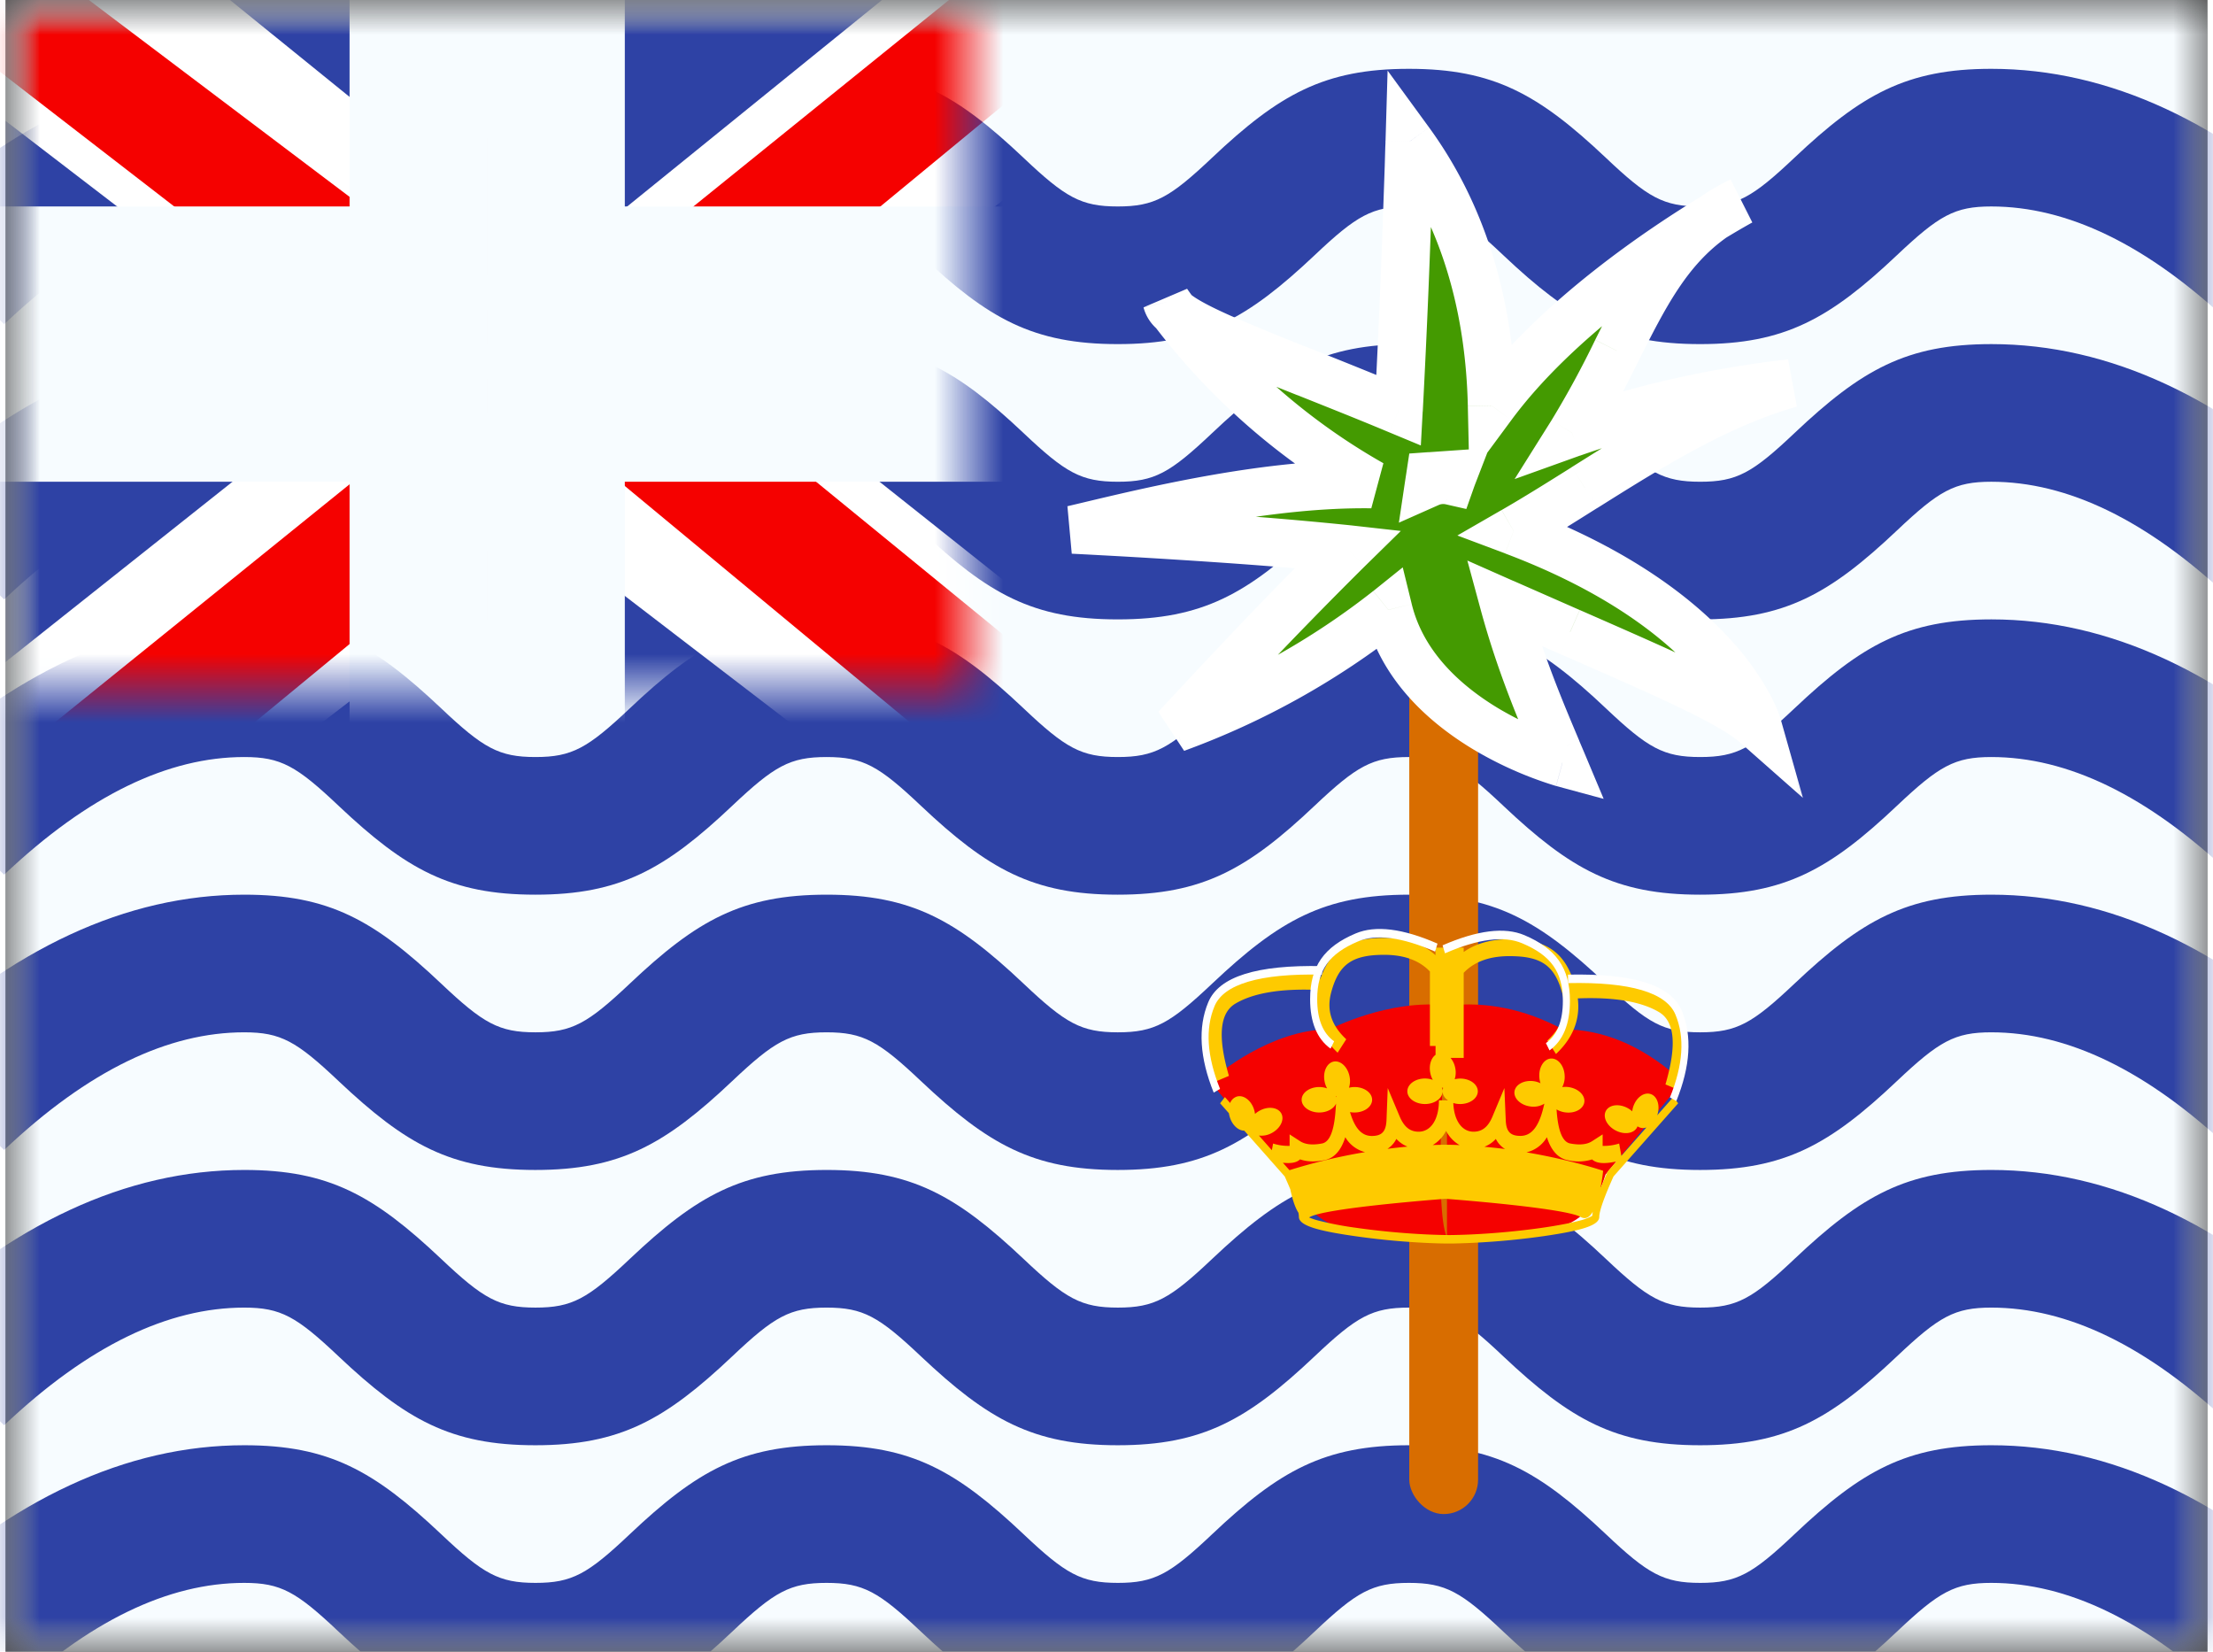 <svg xmlns="http://www.w3.org/2000/svg" xmlns:xlink="http://www.w3.org/1999/xlink" aria-hidden="true" role="img" class="iconify iconify--flagpack" width="1.34em" height="1em" preserveAspectRatio="xMidYMid meet" viewBox="0 0 32 24" data-icon="flagpack:io"><rect x="0" y="0" width="32" height="24" fill="#333333" stroke="none"/><mask id="IconifyId17f59e8143772869c222" width="32" height="24" x="0" y="0" maskUnits="userSpaceOnUse"><path fill="#fff" d="M0 0h32v24H0z"></path></mask><g fill="none" mask="url(#IconifyId17f59e8143772869c222)"><path fill="#F7FCFF" fill-rule="evenodd" d="M0 0v24h32V0H0z" clip-rule="evenodd"></path><mask id="IconifyId17f59e8143772869c223" width="32" height="24" x="0" y="0" maskUnits="userSpaceOnUse"><path fill="#fff" fill-rule="evenodd" d="M0 0v24h32V0H0z" clip-rule="evenodd"></path></mask><g mask="url(#IconifyId17f59e8143772869c223)"><path fill="#2E42A5" fill-rule="evenodd" d="M-1.506 3.291L-.019 4.71C1.21 3.548 2.368 3 3.47 3c.532 0 .759.128 1.372.709C5.815 4.629 6.47 5 7.701 5c1.23 0 1.886-.372 2.86-1.291c.613-.58.84-.709 1.371-.709c.532 0 .759.128 1.372.709c.974.92 1.629 1.291 2.86 1.291c1.23 0 1.886-.372 2.86-1.291c.613-.58.84-.709 1.371-.709c.532 0 .759.128 1.372.709c.974.92 1.629 1.291 2.86 1.291c1.23 0 1.886-.372 2.859-1.291c.614-.58.84-.709 1.372-.709c1.101 0 2.26.548 3.488 1.709l1.487-1.418C32.24 1.786 30.578 1 28.858 1c-1.23 0-1.886.371-2.86 1.291c-.613.58-.84.709-1.371.709c-.532 0-.759-.128-1.372-.709C22.28 1.371 21.626 1 20.395 1c-1.23 0-1.886.371-2.86 1.291c-.613.58-.84.709-1.371.709c-.532 0-.759-.128-1.372-.709C13.818 1.371 13.163 1 11.932 1c-1.23 0-1.886.371-2.859 1.291c-.614.58-.84.709-1.372.709c-.532 0-.759-.128-1.372-.709C5.355 1.371 4.7 1 3.469 1c-1.72 0-3.382.786-4.975 2.291zM-.019 8.71l-1.487-1.42C.087 5.786 1.75 5 3.47 5c1.231 0 1.886.372 2.86 1.291c.613.58.84.709 1.372.709c.532 0 .758-.128 1.372-.709c.973-.92 1.628-1.291 2.86-1.291c1.23 0 1.885.372 2.859 1.291c.613.58.84.709 1.372.709c.532 0 .758-.128 1.372-.709C18.51 5.371 19.165 5 20.397 5c1.23 0 1.885.372 2.859 1.291c.613.58.84.709 1.372.709c.532 0 .758-.128 1.372-.709C26.973 5.371 27.628 5 28.86 5c1.719 0 3.381.786 4.974 2.291L32.346 8.71C31.118 7.548 29.96 7 28.858 7c-.532 0-.758.128-1.372.709c-.973.92-1.628 1.291-2.86 1.291c-1.23 0-1.885-.371-2.859-1.291c-.613-.58-.84-.709-1.372-.709c-.532 0-.758.128-1.372.709C18.05 8.629 17.395 9 16.163 9c-1.23 0-1.885-.371-2.859-1.291c-.613-.58-.84-.709-1.372-.709c-.532 0-.758.128-1.372.709C9.587 8.629 8.932 9 7.7 9c-1.23 0-1.885-.371-2.859-1.291C4.228 7.129 4.001 7 3.47 7c-1.1 0-2.26.548-3.488 1.709zm0 4l-1.487-1.418C.087 9.787 1.75 9 3.47 9c1.231 0 1.886.371 2.86 1.291c.613.58.84.709 1.372.709c.532 0 .758-.129 1.372-.709c.973-.92 1.628-1.291 2.86-1.291c1.23 0 1.885.371 2.859 1.291c.613.58.84.709 1.372.709c.532 0 .758-.129 1.372-.709C18.51 9.371 19.165 9 20.397 9c1.23 0 1.885.371 2.859 1.291c.613.58.84.709 1.372.709c.532 0 .758-.129 1.372-.709C26.973 9.371 27.628 9 28.86 9c1.719 0 3.381.786 4.974 2.291l-1.487 1.418C31.118 11.548 29.96 11 28.858 11c-.532 0-.758.129-1.372.709c-.973.92-1.628 1.291-2.86 1.291c-1.23 0-1.885-.371-2.859-1.291c-.613-.58-.84-.709-1.372-.709c-.532 0-.758.129-1.372.709c-.973.92-1.628 1.291-2.86 1.291c-1.23 0-1.885-.371-2.859-1.291c-.613-.58-.84-.709-1.372-.709c-.532 0-.758.129-1.372.709C9.587 12.629 8.932 13 7.7 13c-1.23 0-1.885-.371-2.859-1.291c-.613-.58-.84-.709-1.372-.709c-1.1 0-2.26.548-3.488 1.709zm0 4l-1.487-1.418C.087 13.787 1.75 13 3.47 13c1.231 0 1.886.371 2.86 1.291c.613.58.84.709 1.372.709c.532 0 .758-.129 1.372-.709c.973-.92 1.628-1.291 2.86-1.291c1.23 0 1.885.371 2.859 1.291c.613.58.84.709 1.372.709c.532 0 .758-.129 1.372-.709c.973-.92 1.628-1.291 2.86-1.291c1.23 0 1.885.371 2.859 1.291c.613.58.84.709 1.372.709c.532 0 .758-.129 1.372-.709c.973-.92 1.628-1.291 2.86-1.291c1.719 0 3.381.786 4.974 2.291l-1.487 1.418C31.118 15.548 29.96 15 28.858 15c-.532 0-.758.129-1.372.709c-.973.92-1.628 1.291-2.86 1.291c-1.23 0-1.885-.372-2.859-1.291c-.613-.58-.84-.709-1.372-.709c-.532 0-.758.129-1.372.709c-.973.92-1.628 1.291-2.86 1.291c-1.23 0-1.885-.372-2.859-1.291c-.613-.58-.84-.709-1.372-.709c-.532 0-.758.129-1.372.709C9.587 16.629 8.932 17 7.7 17c-1.23 0-1.885-.372-2.859-1.291c-.613-.58-.84-.709-1.372-.709c-1.1 0-2.26.548-3.488 1.709zm0 4l-1.487-1.418C.087 17.787 1.75 17 3.47 17c1.231 0 1.886.372 2.86 1.291c.613.58.84.709 1.372.709c.532 0 .758-.128 1.372-.709c.973-.92 1.628-1.291 2.86-1.291c1.23 0 1.885.372 2.859 1.291c.613.58.84.709 1.372.709c.532 0 .758-.128 1.372-.709c.973-.92 1.628-1.291 2.86-1.291c1.23 0 1.885.372 2.859 1.291c.613.58.84.709 1.372.709c.532 0 .758-.128 1.372-.709c.973-.92 1.628-1.291 2.86-1.291c1.719 0 3.381.786 4.974 2.291l-1.487 1.418C31.118 19.547 29.96 19 28.858 19c-.532 0-.758.128-1.372.709c-.973.92-1.628 1.291-2.86 1.291c-1.23 0-1.885-.372-2.859-1.291c-.613-.58-.84-.709-1.372-.709c-.532 0-.758.128-1.372.709c-.973.92-1.628 1.291-2.86 1.291c-1.23 0-1.885-.372-2.859-1.291c-.613-.58-.84-.709-1.372-.709c-.532 0-.758.128-1.372.709C9.587 20.629 8.932 21 7.7 21c-1.23 0-1.885-.372-2.859-1.291c-.613-.58-.84-.709-1.372-.709c-1.1 0-2.26.548-3.488 1.709zm0 4l-1.487-1.418C.087 21.787 1.75 21 3.47 21c1.231 0 1.886.372 2.86 1.291c.613.58.84.709 1.372.709c.532 0 .758-.128 1.372-.709c.973-.92 1.628-1.291 2.86-1.291c1.23 0 1.885.372 2.859 1.291c.613.58.84.709 1.372.709c.532 0 .758-.128 1.372-.709c.973-.92 1.628-1.291 2.86-1.291c1.23 0 1.885.372 2.859 1.291c.613.58.84.709 1.372.709c.532 0 .758-.128 1.372-.709c.973-.92 1.628-1.291 2.86-1.291c1.719 0 3.381.786 4.974 2.291l-1.487 1.418C31.118 23.547 29.96 23 28.858 23c-.532 0-.758.128-1.372.709c-.973.92-1.628 1.291-2.86 1.291c-1.23 0-1.885-.372-2.859-1.291c-.613-.58-.84-.709-1.372-.709c-.532 0-.758.128-1.372.709c-.973.92-1.628 1.291-2.86 1.291c-1.23 0-1.885-.372-2.859-1.291c-.613-.58-.84-.709-1.372-.709c-.532 0-.758.128-1.372.709C9.587 24.629 8.932 25 7.7 25c-1.23 0-1.885-.372-2.859-1.291c-.613-.58-.84-.709-1.372-.709c-1.1 0-2.26.548-3.488 1.709z" clip-rule="evenodd"></path><mask id="IconifyId17f59e8143772869c224" width="14" height="10" x="0" y="0" maskUnits="userSpaceOnUse"><path fill="#fff" d="M0 0h14v10H0z"></path></mask><g mask="url(#IconifyId17f59e8143772869c224)"><path fill="#2E42A5" d="M0 0h14v12H0z"></path><path fill="#fff" d="m-2.158 11.333l3.656 1.544l14.893-11.42l1.928-2.295l-3.91-.516l-6.074 4.921l-4.889 3.316l-5.604 4.45z"></path><path fill="#F50100" d="m-1.657 12.415l1.862.896L17.627-1.05H15.01L-1.657 12.415z"></path><path fill="#fff" d="M18.158 11.333L14.5 12.877L-.39 1.457L-2.319-.838l3.91-.516l6.074 4.921l4.889 3.316l5.604 4.45z"></path><path fill="#F50100" d="m18.033 12.11l-1.863.896l-7.418-6.15l-2.2-.687l-9.057-7H.111l9.052 6.834l2.405.824l6.465 5.283z"></path><mask id="IconifyId17f59e8143772869c225" width="16" height="12" x="-.985" y="-1" fill="#000" maskUnits="userSpaceOnUse"><path fill="#fff" d="M-.985-1h16v12h-16z"></path><path fill-rule="evenodd" d="M8 0H6v4H.015v2H6v4h2V6h6.015V4H8V0z" clip-rule="evenodd"></path></mask><path fill="#F50100" fill-rule="evenodd" d="M8 0H6v4H.015v2H6v4h2V6h6.015V4H8V0z" clip-rule="evenodd"></path><path fill="#F7FCFF" d="M6 0v-1H5v1h1zm2 0h1v-1H8v1zM6 4v1h1V4H6zM.015 4V3h-1v1h1zm0 2h-1v1h1V6zM6 6h1V5H6v1zm0 4H5v1h1v-1zm2 0v1h1v-1H8zm0-4V5H7v1h1zm6.015 0v1h1V6h-1zm0-2h1V3h-1v1zM8 4H7v1h1V4zM6 1h2v-2H6v2zm1 3V0H5v4h2zM.015 5H6V3H.015v2zm1 1V4h-2v2h2zM6 5H.015v2H6V5zm1 5V6H5v4h2zm1-1H6v2h2V9zM7 6v4h2V6H7zm7.015-1H8v2h6.015V5zm-1-1v2h2V4h-2zM8 5h6.015V3H8v2zM7 0v4h2V0H7z" mask="url(#IconifyId17f59e8143772869c225)"></path></g><rect width="1" height="12.621" x="20.4" y="9.379" fill="#D86D00" rx=".5"></rect><mask id="IconifyId17f59e8143772869c226" width="12" height="12" x="14.512" y=".058" fill="#000" maskUnits="userSpaceOnUse"><path fill="#fff" d="M14.512.058h12v12h-12z"></path><path fill-rule="evenodd" d="M20.404 2.058c.828 1.134 1.167 2.475 1.197 3.839c.934-1.266 2.492-2.3 3.22-2.742c-.668.468-1.015 1.16-1.406 1.94c-.192.383-.394.787-.65 1.195a14.605 14.605 0 0 1 3.173-.719c-1.06.301-2.04.916-2.99 1.513c-.347.218-.69.433-1.032.63c3.072 1.157 3.544 2.83 3.544 2.83c-.376-.332-1.189-.688-2.723-1.36a364.55 364.55 0 0 1-.963-.422c.229.843.507 1.503.772 2.133l.08.188s-2.127-.574-2.53-2.222a11.17 11.17 0 0 1-3.086 1.719s1.44-1.562 2.497-2.6c-1.388-.156-3.995-.284-3.995-.284l.186-.044c1.048-.25 2.67-.636 4.155-.616a9.497 9.497 0 0 1-2.874-2.507c.253.224.96.505 1.924.888c.406.161.859.341 1.343.543c.092-1.684.158-3.902.158-3.902zM16.88 4.389c.01.044.044.09.1.14c-.066-.09-.1-.14-.1-.14zm8.34-1.465a2.84 2.84 0 0 0-.398.231c.247-.15.398-.231.398-.231zm-4.53 4.092a.498.498 0 0 1 .314-.03c.01-.03.02-.06.032-.089l-.331.023l-.014.096z" clip-rule="evenodd"></path></mask><path fill="#449A01" fill-rule="evenodd" d="M20.404 2.058c.828 1.134 1.167 2.475 1.197 3.839c.934-1.266 2.492-2.3 3.22-2.742c-.668.468-1.015 1.16-1.406 1.94c-.192.383-.394.787-.65 1.195a14.605 14.605 0 0 1 3.173-.719c-1.06.301-2.04.916-2.99 1.513c-.347.218-.69.433-1.032.63c3.072 1.157 3.544 2.83 3.544 2.83c-.376-.332-1.189-.688-2.723-1.36a364.55 364.55 0 0 1-.963-.422c.229.843.507 1.503.772 2.133l.08.188s-2.127-.574-2.53-2.222a11.17 11.17 0 0 1-3.086 1.719s1.44-1.562 2.497-2.6c-1.388-.156-3.995-.284-3.995-.284l.186-.044c1.048-.25 2.67-.636 4.155-.616a9.497 9.497 0 0 1-2.874-2.507c.253.224.96.505 1.924.888c.406.161.859.341 1.343.543c.092-1.684.158-3.902.158-3.902zM16.88 4.389c.01.044.044.09.1.14c-.066-.09-.1-.14-.1-.14zm8.34-1.465a2.84 2.84 0 0 0-.398.231c.247-.15.398-.231.398-.231zm-4.53 4.092a.498.498 0 0 1 .314-.03c.01-.03.02-.06.032-.089l-.331.023l-.014.096z" clip-rule="evenodd"></path><path fill="#fff" d="m21.601 5.897l-.35.008l.023 1.024l.609-.824l-.282-.208zm-1.197-3.84l.283-.206l-.602-.825l-.03 1.021l.35.01zm3.011 3.039l-.313-.157l.313.157zm-.65 1.194l-.296-.186l-.538.857l.953-.342l-.119-.33zm3.173-.719l.095.337l-.128-.685l.033.348zm-2.99 1.513l-.186-.297l-.007.005l-.007.005l.2.287zm0 0l.188.295l.006-.004l.007-.005l-.2-.286zm0 0l.188.295l-.188-.295zm0 0l.186.296h.002l-.188-.296zm0 0l-.186-.297l.186.297zm-1.032.63l-.175-.303l-.642.37l.694.26l.123-.327zm3.544 2.83l-.231.263l.892.787l-.324-1.145l-.337.095zm-2.723-1.36l.14-.32l-.14.32zm0 0l-.14.321l.14-.32zm-.963-.422l.141-.32l-.671-.297l.192.708l.338-.091zm.772 2.133l.323-.135l-.323.136zm.08.188l-.092.338l.691.187l-.277-.66l-.323.135zm-2.53-2.222l.34-.083l-.131-.534l-.428.344l.219.273zM17.01 10.58l-.257-.237l.375.567l-.118-.33zm2.497-2.6l.245.25l.525-.515l-.731-.082l-.04.348zm-3.995-.284l-.08-.34l.063.69l.018-.35zm.186-.044l.08.34l-.08-.34zm4.155-.616l-.005.35l.176-.655l-.171.305zm-.95-1.62l.129-.325l-.13.326zm1.343.544l-.135.323l.457.19l.027-.494l-.35-.02zm-3.367-1.571l.292-.193l-.633.27l.341-.077zm8.34-1.465l.167.308l-.317-.624l.15.316zm-4.53 4.092l-.346-.051l-.094.63l.583-.259l-.142-.32zm.314-.03l-.077.341l.303.069l.104-.294l-.33-.116zm.032-.089l.327.126l.198-.513l-.549.038l.024.35zm-.331.023l-.024-.35l-.28.02l-.042.278l.346.052zm1.247-1.031c-.032-1.416-.384-2.831-1.264-4.038l-.566.413c.775 1.062 1.101 2.328 1.13 3.64l.7-.015zm2.689-3.033c-.733.445-2.343 1.508-3.32 2.833l.563.416c.89-1.207 2.396-2.211 3.12-2.65l-.363-.599zm-.912 2.396c.398-.794.71-1.402 1.294-1.81l-.401-.574c-.753.527-1.136 1.306-1.519 2.07l.626.314zm-.666 1.224c.266-.425.475-.843.666-1.224l-.626-.313a13.71 13.71 0 0 1-.633 1.165l.593.372zm2.876-.905l-.033-.348h-.006l-.015.002a6.62 6.62 0 0 0-.264.031a15.1 15.1 0 0 0-.734.116a14.36 14.36 0 0 0-2.239.588l.237.66a13.661 13.661 0 0 1 2.127-.56a14.404 14.404 0 0 1 .944-.139h.012l.003-.001l-.032-.349zm-2.804 1.81c.96-.603 1.896-1.188 2.9-1.473l-.192-.673c-1.117.317-2.138.96-3.08 1.552l.372.593zm.015-.01l-.401-.574l.401.573zm-.013.008l-.375-.59l.375.59zm0 0l-.375-.59l.375.59zm-.002.002l-.372-.594l.372.594zm-1.043.637c.349-.201.697-.42 1.043-.638l-.372-.592c-.348.218-.685.43-1.02.623l.349.607zm3.37 2.526l.336-.095v-.002l-.001-.003l-.003-.008a1.097 1.097 0 0 0-.033-.094a2.41 2.41 0 0 0-.112-.24a3.916 3.916 0 0 0-.547-.772c-.543-.608-1.478-1.347-3.062-1.943l-.246.655c1.487.56 2.325 1.237 2.786 1.754c.231.26.37.481.45.632a1.733 1.733 0 0 1 .095.212l.336-.096zm-2.864-1.039c.77.337 1.349.59 1.783.802c.44.213.7.368.849.5l.463-.525c-.227-.2-.563-.39-1.006-.605c-.45-.218-1.044-.478-1.808-.813l-.281.641zm0 0l.28-.641l-.28.641zm-.964-.423l.963.423l.281-.641l-.962-.423l-.282.64zm1.236 1.678c-.266-.63-.535-1.271-.757-2.09l-.676.183c.236.869.522 1.548.788 2.178l.645-.271zm.079.188l-.08-.188l-.644.271l.078.188l.646-.271zm-3.192-2.003c.234.956.96 1.575 1.576 1.945a5.437 5.437 0 0 0 1.192.528l.006.002h.003v.001l.092-.338l.091-.338h-.002l-.014-.004a4.059 4.059 0 0 1-.287-.1a4.742 4.742 0 0 1-.721-.35c-.548-.33-1.087-.821-1.256-1.513l-.68.167zm-2.628 1.965a11.517 11.517 0 0 0 3.187-1.776l-.439-.546a10.82 10.82 0 0 1-2.983 1.662l.235.66zm2.134-3.18a67.778 67.778 0 0 0-1.654 1.699c-.247.26-.46.489-.612.652l-.179.192l-.047.052l-.013.013l-.003.004h-.001l.257.238l.258.237v-.001c.002 0 .002-.002.004-.003l.012-.013l.047-.052a95.663 95.663 0 0 1 .785-.838a67.07 67.07 0 0 1 1.636-1.68l-.49-.5zm-3.75-.034l-.017.35h.008l.021.001a68.06 68.06 0 0 1 .398.021c.266.014.634.035 1.045.061c.825.052 1.816.122 2.5.2l.079-.696a57.32 57.32 0 0 0-2.535-.203a130.96 130.96 0 0 0-1.451-.082l-.023-.001h-.007l-.018.35zm.105-.384l-.186.044l.162.68l.186-.043l-.162-.681zm4.24-.626c-1.536-.02-3.2.378-4.24.626l.162.68c1.055-.25 2.634-.625 4.07-.606l.009-.7zm-3.16-1.949a9.847 9.847 0 0 0 2.985 2.605l.342-.611a9.15 9.15 0 0 1-2.764-2.41l-.563.416zm2.335.354a36.043 36.043 0 0 1-1.216-.498c-.334-.148-.525-.255-.606-.327l-.463.525c.173.153.462.298.785.442c.337.15.762.318 1.241.509l.259-.65zm1.348.546a86.123 86.123 0 0 0-1.348-.546l-.259.65c.407.163.858.341 1.338.542l.27-.646zm.024-3.58l-.35-.01v.026l-.003.072l-.008.274l-.033.945a150.69 150.69 0 0 1-.114 2.577l.7.038a153.356 153.356 0 0 0 .146-3.537l.01-.275l.001-.073v-.02l.001-.004v-.002l-.35-.01zm-3.866 2.41a.63.63 0 0 0 .209.324l.463-.525l-.014-.013a.164.164 0 0 1 .024.058l-.682.156zm.722-.147a4.217 4.217 0 0 1-.088-.123l-.001-.001l-.292.193l-.292.193l.001.002l.002.002l.006.009a2.69 2.69 0 0 0 .102.142l.562-.417zm7.809-1.712a3.09 3.09 0 0 0-.448.26l.4.574c.106-.074.222-.141.35-.202l-.302-.632zm-.066.847a12.209 12.209 0 0 1 .359-.21l.019-.01l.004-.003l-.166-.308l-.166-.308l-.002.001l-.006.003a4.123 4.123 0 0 0-.106.06c-.07.04-.173.1-.3.176l.364.599zm-4.11 3.169a.848.848 0 0 0-.345.072l.284.64a.148.148 0 0 1 .06-.012v-.7zm.186.02a.851.851 0 0 0-.187-.02v.7a.15.15 0 0 1 .034.003l.153-.683zm.254.458a3.19 3.19 0 0 1 .029-.079l-.653-.252a3.526 3.526 0 0 0-.037.099l.66.232zm-.322-.554l-.331.023l.048.698l.331-.023l-.048-.698zm-.653.32l-.015.097l.693.103l.014-.096l-.692-.104z" mask="url(#IconifyId17f59e8143772869c226)"></path><path fill="#F50100" fill-rule="evenodd" d="M24.285 15.819v-.18c-.527-.455-1.078-.683-1.655-.683c-.552-.294-1.112-.409-1.678-.343v-.003c-.85-.1-1.708.346-1.708.346c-.865 0-1.655.682-1.655.682v.18l1.033 1.25s.29 1.2 2.326.918v.003s1.348-.044 1.443-.082l.116-.043c.264-.092.566-.198.745-.797l1.033-1.248zm-3.337-1.15c-.029.415-.197 2.92 0 3.309v-3.31z" clip-rule="evenodd"></path><path fill="#FECA00" fill-rule="evenodd" d="M19.266 14.417c.11-.405.303-.543.77-.543c.291 0 .511.082.664.242v1.082h.082v.129c-.065.047-.099.151-.077.262c.007.037.02.072.037.102a.338.338 0 0 0-.114-.02c-.141 0-.256.084-.256.186s.115.185.256.185c.141 0 .256-.083.256-.185c0 .051.03.098.076.131h-.129c0 .279-.118.456-.295.456c-.124 0-.21-.068-.274-.218l-.175-.416l-.018.466c-.007.164-.066.23-.214.23c-.143 0-.246-.107-.316-.347c.02.004.042.006.065.006c.141 0 .256-.083.256-.185s-.115-.185-.256-.185a.347.347 0 0 0-.08.01a.323.323 0 0 0 .008-.164c-.027-.138-.13-.235-.23-.216c-.1.02-.16.148-.133.287c.007.038.02.072.037.103a.335.335 0 0 0-.114-.02c-.141 0-.256.083-.256.185s.115.185.256.185c.115 0 .212-.055.244-.13l-.008.11c-.023.306-.092.45-.195.47c-.14.027-.247.015-.321-.034l-.151-.098v.167a.727.727 0 0 1-.24-.034l-.018.097l-.188-.213a.312.312 0 0 0 .187-.037c.124-.066.187-.193.139-.283c-.048-.09-.188-.11-.313-.043a.348.348 0 0 0-.07.049a.353.353 0 0 0-.013-.062c-.041-.135-.154-.22-.252-.19a.158.158 0 0 0-.096.093l-.076-.086l-.07.09l.128.145a.34.34 0 0 0 .013.056c.035.117.124.197.21.197l.375.424v.004l.005.002l.208.235c.03.068.058.13.081.187c.026.123.064.258.118.34a.312.312 0 0 1 .007.06c0 .128.275.203.81.28c.42.061.916.102 1.322.108h.102a11.12 11.12 0 0 0 1.321-.107c.536-.078.81-.153.81-.28c0-.084.07-.284.207-.588l.94-1.063l-.071-.09l-.234.265l.004-.012c.041-.135-.005-.269-.102-.298c-.098-.03-.21.055-.252.19a.337.337 0 0 0-.013.062a.344.344 0 0 0-.07-.049c-.125-.066-.265-.047-.313.043c-.048.09.015.217.14.283c.125.067.265.047.313-.043a.125.125 0 0 0 .007-.016a.14.14 0 0 0 .13.016l-.365.413l-.032-.179a.727.727 0 0 1-.24.034v-.167l-.152.098c-.074.049-.18.061-.32.034c-.104-.02-.173-.164-.196-.47l-.002-.025a.332.332 0 0 0 .124.043c.14.02.265-.047.28-.148c.014-.101-.088-.199-.228-.219a.345.345 0 0 0-.093 0a.318.318 0 0 0 .035-.169c-.007-.141-.096-.251-.198-.246c-.102.005-.178.124-.17.265a.345.345 0 0 0 .017.094a.339.339 0 0 0-.098-.03c-.14-.019-.265.047-.28.148c-.014.101.088.2.228.219a.302.302 0 0 0 .206-.04l-.02.082c-.07.268-.177.386-.328.386c-.148 0-.207-.065-.213-.229l-.02-.466l-.174.416c-.063.15-.15.218-.274.218c-.168 0-.284-.161-.294-.417c.03.01.065.015.1.015c.141 0 .256-.083.256-.185s-.115-.185-.256-.185a.347.347 0 0 0-.08.01a.323.323 0 0 0 .008-.164a.322.322 0 0 0-.068-.146h.191v-1.237c.153-.16.373-.242.663-.242c.469 0 .66.138.77.543c.07.258.003.479-.217.684l.125.195c.246-.23.355-.504.317-.808c.526-.021.92.046 1.178.198c.226.132.267.468.096 1.052l.194.081c.2-.687.143-1.153-.2-1.354c-.302-.178-.741-.25-1.322-.222l.001.018c-.146-.457-.42-.633-.942-.633c-.264 0-.486.061-.663.186v-.063h-.41v.109c-.188-.168-.437-.251-.744-.251c-.51 0-.784.169-.933.605l.003-.094c-.58-.028-1.02.044-1.322.221c-.342.202-.4.668-.199 1.355l.193-.082c-.17-.583-.129-.919.096-1.051c.26-.153.656-.22 1.186-.198c-.08.345.024.656.298.912l.125-.195c-.22-.206-.288-.426-.218-.684zm1.618 1.44c0-.018.003-.035.01-.05a.15.15 0 0 1-.021-.005a.139.139 0 0 1 .011.055zm-1.541.087a.155.155 0 0 0-.006-.018l.007.001l-.001.017zm4.067.933c-.167.036-.288.032-.353-.03a.672.672 0 0 1-.353.011c-.143-.028-.244-.143-.304-.334a.465.465 0 0 1-.297.22c.655.111 1.114.268 1.114.268s-.011.117-.039.255c.03-.072.064-.152.104-.24l.01-.016l.118-.134zm-1.616-.18a.359.359 0 0 1-.136-.148a.444.444 0 0 1-.166.114c.103.01.204.02.302.033zm-.663-.058a.508.508 0 0 1-.196-.207a.51.51 0 0 1-.194.206a5.98 5.98 0 0 1 .141-.004h.082c.056 0 .112.002.167.005zm-2.472.364l-.096-.108c.115.013.2 0 .25-.049c.1.035.218.039.353.012c.144-.028.244-.143.304-.334a.47.47 0 0 0 .287.217a8.172 8.172 0 0 0-1.098.262zm1.715-.342c-.1.009-.197.02-.291.032a.36.36 0 0 0 .129-.144c.047.05.102.088.162.112zm2.519 1.023c.071.04.129 0 .174-.077a.482.482 0 0 0-.007.058a.177.177 0 0 1-.027.016a.873.873 0 0 1-.152.054c-.132.036-.32.072-.542.104c-.434.063-.95.104-1.36.107c-.41-.003-.926-.044-1.36-.107a4.73 4.73 0 0 1-.541-.104a.997.997 0 0 1-.135-.045a.127.127 0 0 0 .011-.006c.224-.126 1.703-.244 1.97-.265c.266.02 1.745.139 1.969.265zm.297-.023l-.001.002v-.001h.001z" clip-rule="evenodd"></path><path fill="#fff" d="m19.133 14.038l-.002.124c-.908-.02-1.429.14-1.561.458c-.137.328-.111.728.08 1.202l-.092.054c-.204-.506-.232-.945-.08-1.311c.157-.378.708-.546 1.655-.527z"></path><path fill="#fff" d="m19.308 15.131l-.052.106c-.198-.142-.297-.385-.297-.719c0-.48.206-.762.66-.954c.29-.123.687-.073 1.191.147l-.035.116c-.484-.211-.858-.259-1.121-.147c-.418.177-.592.416-.592.838c0 .293.082.495.246.613zm3.398-.969l.002.123c.908-.02 1.429.14 1.56.458c.138.329.112.728-.08 1.203l.093.053c.204-.506.232-.944.08-1.311c-.158-.378-.709-.546-1.655-.526z"></path><path fill="#fff" d="m22.386 15.157l.052.106c.198-.143.297-.385.297-.72c0-.48-.206-.761-.66-.954c-.29-.123-.687-.072-1.191.147l.035.116c.483-.21.858-.258 1.121-.146c.418.176.592.416.592.838c0 .293-.082.495-.247.613z"></path></g></g></svg>